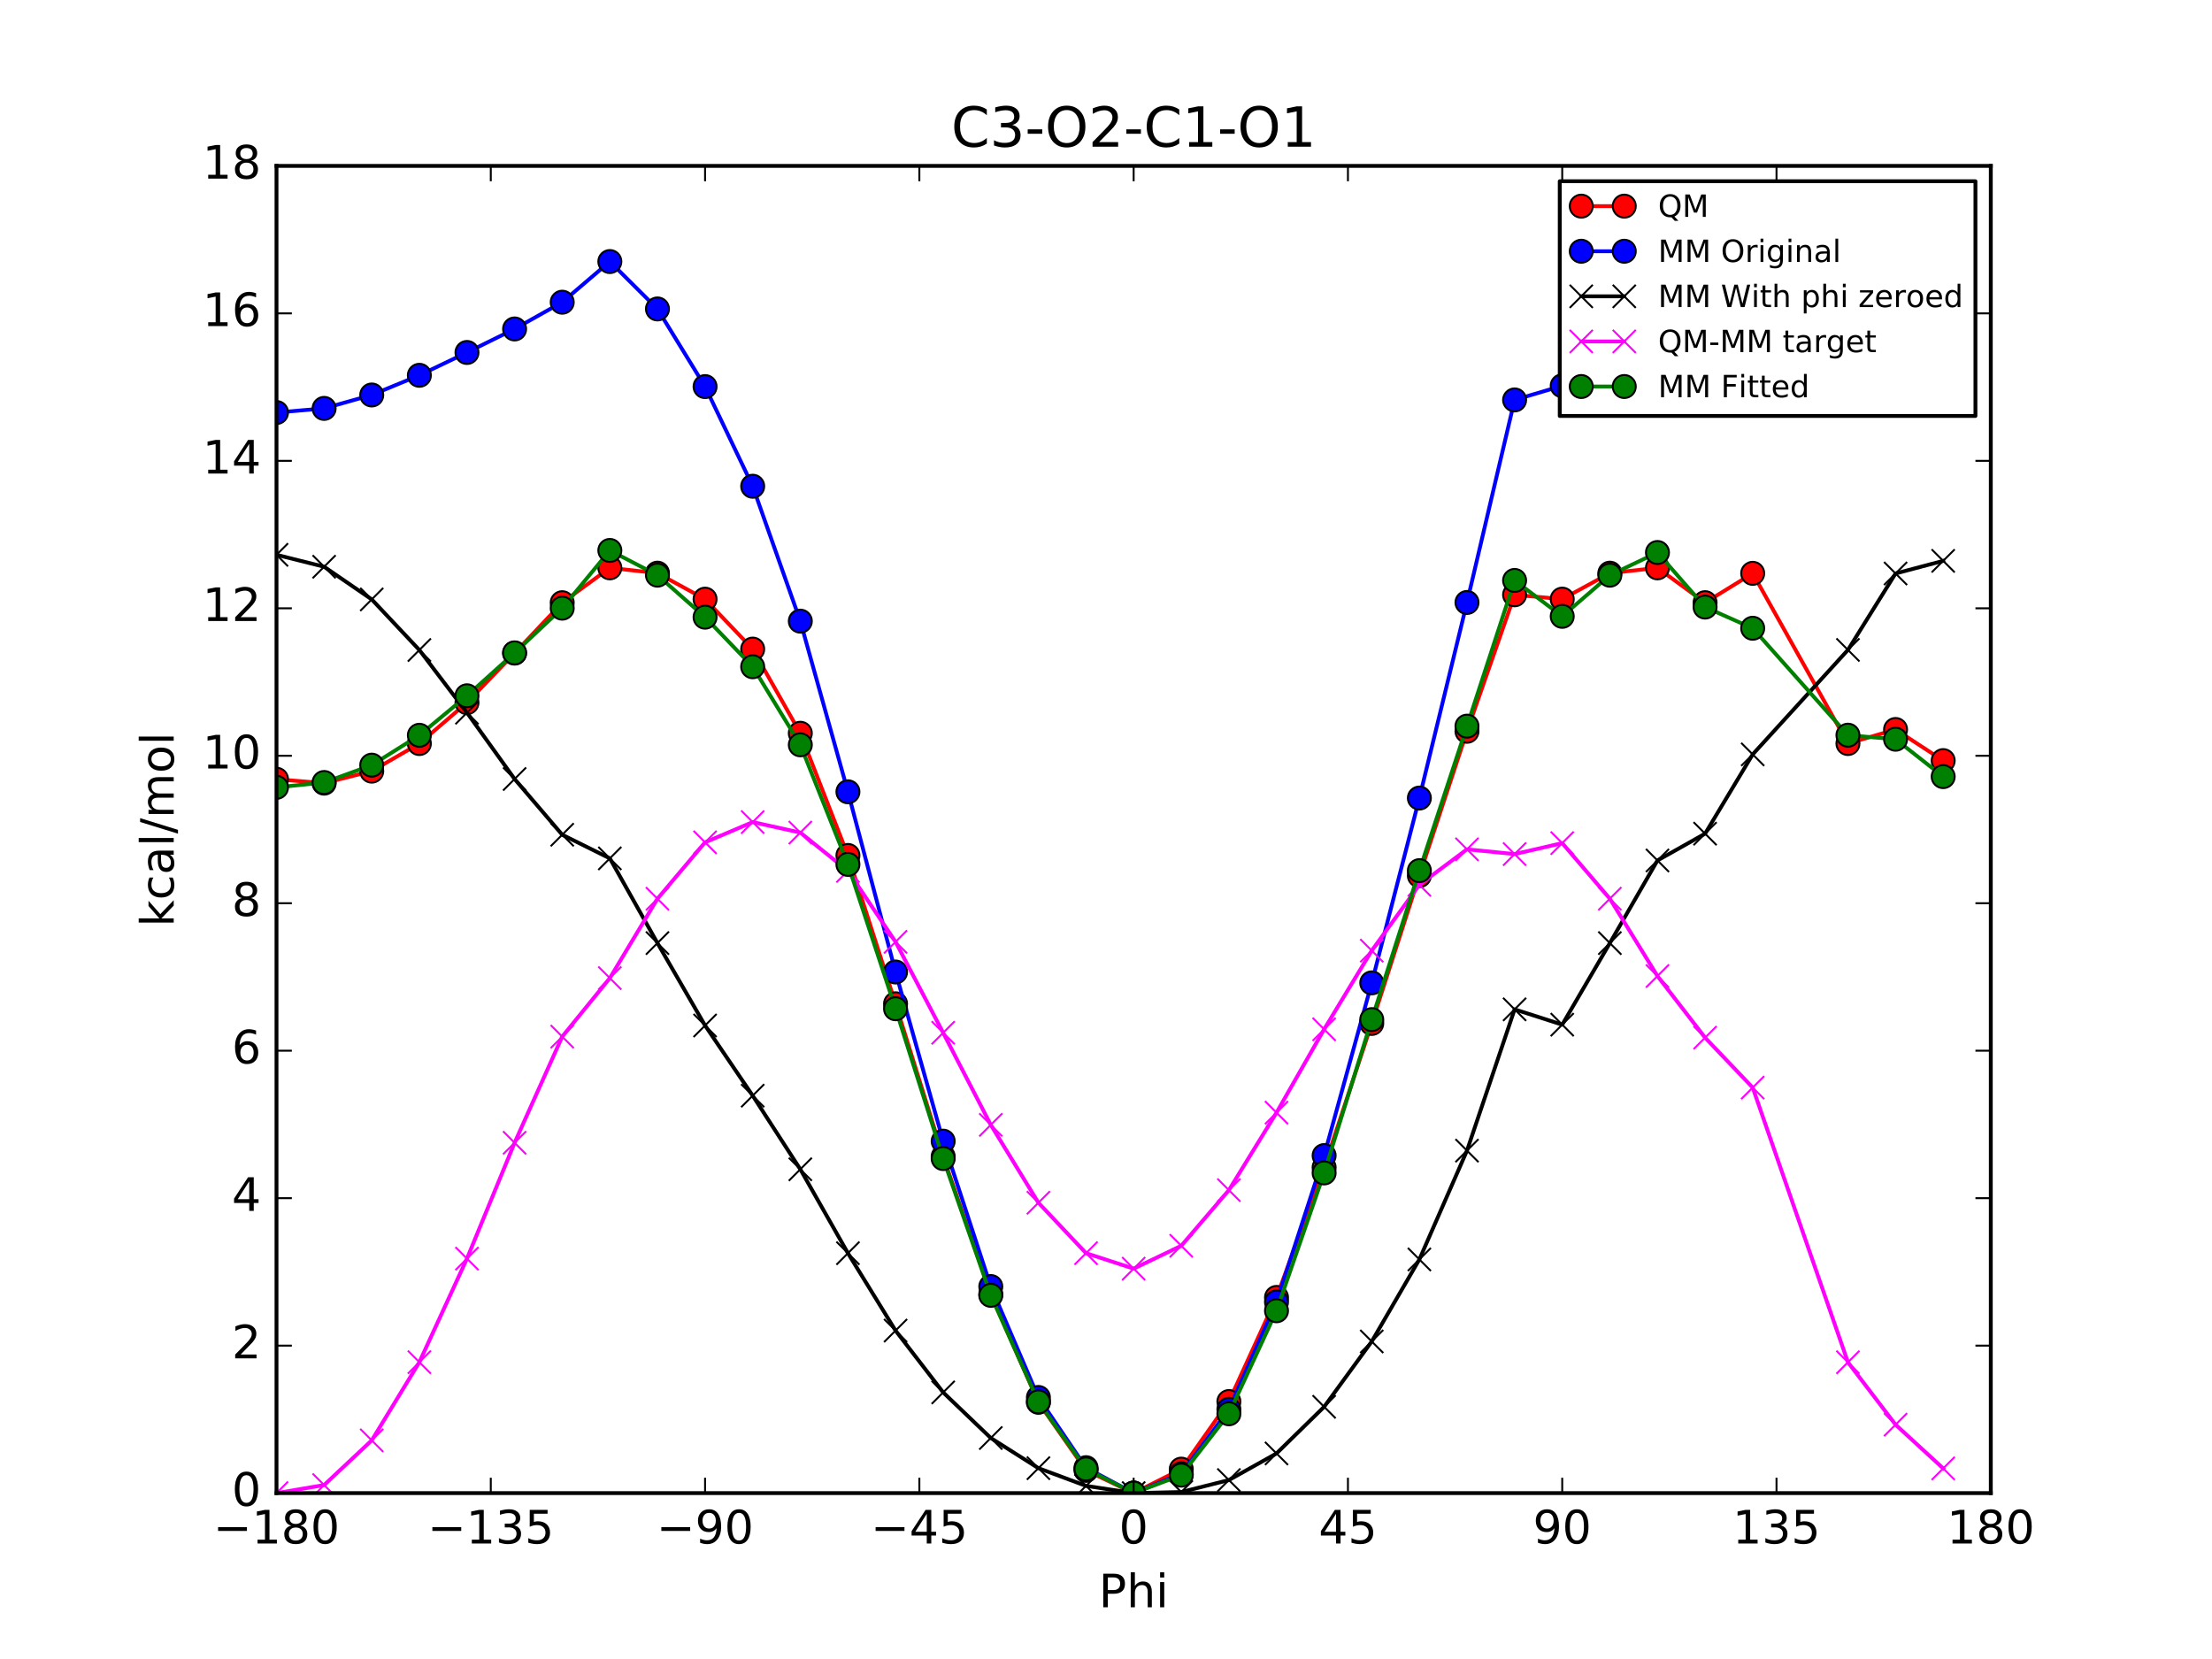 <?xml version="1.0" encoding="utf-8" standalone="no"?>
<!DOCTYPE svg PUBLIC "-//W3C//DTD SVG 1.1//EN"
  "http://www.w3.org/Graphics/SVG/1.1/DTD/svg11.dtd">
<!-- Created with matplotlib (http://matplotlib.org/) -->
<svg height="432pt" version="1.1" viewBox="0 0 576 432" width="576pt" xmlns="http://www.w3.org/2000/svg" xmlns:xlink="http://www.w3.org/1999/xlink">
 <defs>
  <style type="text/css">
*{stroke-linecap:butt;stroke-linejoin:round;stroke-miterlimit:100000;}
  </style>
 </defs>
 <g id="figure_1">
  <g id="patch_1">
   <path d="M 0 432 
L 576 432 
L 576 0 
L 0 0 
z
" style="fill:#ffffff;"/>
  </g>
  <g id="axes_1">
   <g id="patch_2">
    <path d="M 72 388.8 
L 518.4 388.8 
L 518.4 43.2 
L 72 43.2 
z
" style="fill:#ffffff;"/>
   </g>
   <g id="line2d_1">
    <path clip-path="url(#pf38c4194d4)" d="M 72 202.919 
L 84.4 203.929 
L 96.8 200.799 
L 109.2 193.615 
L 121.6 182.967 
L 134 170.07 
L 146.4 156.943 
L 158.8 147.863 
L 171.2 149.251 
L 183.6 156.024 
L 196 169.023 
L 208.4 190.937 
L 220.8 222.758 
L 233.2 261.382 
L 245.6 301.157 
L 258 337.018 
L 270.4 365.142 
L 282.8 382.885 
L 295.201 388.8 
L 307.6 382.562 
L 320 364.959 
L 332.4 337.846 
L 344.8 304.003 
L 357.2 266.501 
L 369.6 228.007 
L 382 190.425 
L 394.4 154.883 
L 406.8 156.016 
L 419.2 149.25 
L 431.6 147.868 
L 444 156.935 
L 456.4 149.294 
L 481.2 193.615 
L 493.6 189.96 
L 506 198.06 
" style="fill:none;stroke:#ff0000;stroke-linecap:square;"/>
    <defs>
     <path d="M 0 3 
C 0.796 3 1.559 2.684 2.121 2.121 
C 2.684 1.559 3 0.796 3 0 
C 3 -0.796 2.684 -1.559 2.121 -2.121 
C 1.559 -2.684 0.796 -3 0 -3 
C -0.796 -3 -1.559 -2.684 -2.121 -2.121 
C -2.684 -1.559 -3 -0.796 -3 0 
C -3 0.796 -2.684 1.559 -2.121 2.121 
C -1.559 2.684 -0.796 3 0 3 
z
" id="m6b89d6f590" style="stroke:#000000;stroke-width:0.5;"/>
    </defs>
    <g clip-path="url(#pf38c4194d4)">
     <use style="fill:#ff0000;stroke:#000000;stroke-width:0.5;" x="72" xlink:href="#m6b89d6f590" y="202.919"/>
     <use style="fill:#ff0000;stroke:#000000;stroke-width:0.5;" x="84.4" xlink:href="#m6b89d6f590" y="203.929"/>
     <use style="fill:#ff0000;stroke:#000000;stroke-width:0.5;" x="96.8" xlink:href="#m6b89d6f590" y="200.799"/>
     <use style="fill:#ff0000;stroke:#000000;stroke-width:0.5;" x="109.2" xlink:href="#m6b89d6f590" y="193.615"/>
     <use style="fill:#ff0000;stroke:#000000;stroke-width:0.5;" x="121.6" xlink:href="#m6b89d6f590" y="182.967"/>
     <use style="fill:#ff0000;stroke:#000000;stroke-width:0.5;" x="134" xlink:href="#m6b89d6f590" y="170.07"/>
     <use style="fill:#ff0000;stroke:#000000;stroke-width:0.5;" x="146.4" xlink:href="#m6b89d6f590" y="156.943"/>
     <use style="fill:#ff0000;stroke:#000000;stroke-width:0.5;" x="158.8" xlink:href="#m6b89d6f590" y="147.863"/>
     <use style="fill:#ff0000;stroke:#000000;stroke-width:0.5;" x="171.2" xlink:href="#m6b89d6f590" y="149.251"/>
     <use style="fill:#ff0000;stroke:#000000;stroke-width:0.5;" x="183.6" xlink:href="#m6b89d6f590" y="156.024"/>
     <use style="fill:#ff0000;stroke:#000000;stroke-width:0.5;" x="196" xlink:href="#m6b89d6f590" y="169.023"/>
     <use style="fill:#ff0000;stroke:#000000;stroke-width:0.5;" x="208.4" xlink:href="#m6b89d6f590" y="190.937"/>
     <use style="fill:#ff0000;stroke:#000000;stroke-width:0.5;" x="220.8" xlink:href="#m6b89d6f590" y="222.758"/>
     <use style="fill:#ff0000;stroke:#000000;stroke-width:0.5;" x="233.2" xlink:href="#m6b89d6f590" y="261.382"/>
     <use style="fill:#ff0000;stroke:#000000;stroke-width:0.5;" x="245.6" xlink:href="#m6b89d6f590" y="301.157"/>
     <use style="fill:#ff0000;stroke:#000000;stroke-width:0.5;" x="258" xlink:href="#m6b89d6f590" y="337.018"/>
     <use style="fill:#ff0000;stroke:#000000;stroke-width:0.5;" x="270.4" xlink:href="#m6b89d6f590" y="365.142"/>
     <use style="fill:#ff0000;stroke:#000000;stroke-width:0.5;" x="282.8" xlink:href="#m6b89d6f590" y="382.885"/>
     <use style="fill:#ff0000;stroke:#000000;stroke-width:0.5;" x="295.201" xlink:href="#m6b89d6f590" y="388.8"/>
     <use style="fill:#ff0000;stroke:#000000;stroke-width:0.5;" x="307.6" xlink:href="#m6b89d6f590" y="382.562"/>
     <use style="fill:#ff0000;stroke:#000000;stroke-width:0.5;" x="320" xlink:href="#m6b89d6f590" y="364.959"/>
     <use style="fill:#ff0000;stroke:#000000;stroke-width:0.5;" x="332.4" xlink:href="#m6b89d6f590" y="337.846"/>
     <use style="fill:#ff0000;stroke:#000000;stroke-width:0.5;" x="344.8" xlink:href="#m6b89d6f590" y="304.003"/>
     <use style="fill:#ff0000;stroke:#000000;stroke-width:0.5;" x="357.2" xlink:href="#m6b89d6f590" y="266.501"/>
     <use style="fill:#ff0000;stroke:#000000;stroke-width:0.5;" x="369.6" xlink:href="#m6b89d6f590" y="228.007"/>
     <use style="fill:#ff0000;stroke:#000000;stroke-width:0.5;" x="382" xlink:href="#m6b89d6f590" y="190.425"/>
     <use style="fill:#ff0000;stroke:#000000;stroke-width:0.5;" x="394.4" xlink:href="#m6b89d6f590" y="154.883"/>
     <use style="fill:#ff0000;stroke:#000000;stroke-width:0.5;" x="406.8" xlink:href="#m6b89d6f590" y="156.016"/>
     <use style="fill:#ff0000;stroke:#000000;stroke-width:0.5;" x="419.2" xlink:href="#m6b89d6f590" y="149.25"/>
     <use style="fill:#ff0000;stroke:#000000;stroke-width:0.5;" x="431.6" xlink:href="#m6b89d6f590" y="147.868"/>
     <use style="fill:#ff0000;stroke:#000000;stroke-width:0.5;" x="444" xlink:href="#m6b89d6f590" y="156.935"/>
     <use style="fill:#ff0000;stroke:#000000;stroke-width:0.5;" x="456.4" xlink:href="#m6b89d6f590" y="149.294"/>
     <use style="fill:#ff0000;stroke:#000000;stroke-width:0.5;" x="481.2" xlink:href="#m6b89d6f590" y="193.615"/>
     <use style="fill:#ff0000;stroke:#000000;stroke-width:0.5;" x="493.6" xlink:href="#m6b89d6f590" y="189.96"/>
     <use style="fill:#ff0000;stroke:#000000;stroke-width:0.5;" x="506" xlink:href="#m6b89d6f590" y="198.06"/>
    </g>
   </g>
   <g id="line2d_2">
    <path clip-path="url(#pf38c4194d4)" d="M 72 107.418 
L 84.4 106.346 
L 96.8 102.853 
L 109.2 97.727 
L 121.6 91.78 
L 134 85.658 
L 146.4 78.692 
L 158.8 68.109 
L 171.2 80.448 
L 183.6 100.668 
L 196 126.616 
L 208.4 161.746 
L 220.8 206.183 
L 233.2 253.105 
L 245.6 297.161 
L 258 335.013 
L 270.4 363.897 
L 282.8 382.179 
L 295.201 388.8 
L 307.6 383.781 
L 320 366.992 
L 332.4 339.029 
L 344.8 300.912 
L 357.2 255.939 
L 369.6 207.811 
L 382 156.881 
L 394.4 104.141 
L 406.8 100.453 
L 419.2 80.457 
L 431.6 68.65 
L 444 78.412 
L 456.4 79.247 
L 481.2 97.705 
L 493.6 96.103 
L 506 104.814 
" style="fill:none;stroke:#0000ff;stroke-linecap:square;"/>
    <defs>
     <path d="M 0 3 
C 0.796 3 1.559 2.684 2.121 2.121 
C 2.684 1.559 3 0.796 3 0 
C 3 -0.796 2.684 -1.559 2.121 -2.121 
C 1.559 -2.684 0.796 -3 0 -3 
C -0.796 -3 -1.559 -2.684 -2.121 -2.121 
C -2.684 -1.559 -3 -0.796 -3 0 
C -3 0.796 -2.684 1.559 -2.121 2.121 
C -1.559 2.684 -0.796 3 0 3 
z
" id="md3557522c1" style="stroke:#000000;stroke-width:0.5;"/>
    </defs>
    <g clip-path="url(#pf38c4194d4)">
     <use style="fill:#0000ff;stroke:#000000;stroke-width:0.5;" x="72" xlink:href="#md3557522c1" y="107.418"/>
     <use style="fill:#0000ff;stroke:#000000;stroke-width:0.5;" x="84.4" xlink:href="#md3557522c1" y="106.346"/>
     <use style="fill:#0000ff;stroke:#000000;stroke-width:0.5;" x="96.8" xlink:href="#md3557522c1" y="102.853"/>
     <use style="fill:#0000ff;stroke:#000000;stroke-width:0.5;" x="109.2" xlink:href="#md3557522c1" y="97.727"/>
     <use style="fill:#0000ff;stroke:#000000;stroke-width:0.5;" x="121.6" xlink:href="#md3557522c1" y="91.78"/>
     <use style="fill:#0000ff;stroke:#000000;stroke-width:0.5;" x="134" xlink:href="#md3557522c1" y="85.658"/>
     <use style="fill:#0000ff;stroke:#000000;stroke-width:0.5;" x="146.4" xlink:href="#md3557522c1" y="78.692"/>
     <use style="fill:#0000ff;stroke:#000000;stroke-width:0.5;" x="158.8" xlink:href="#md3557522c1" y="68.109"/>
     <use style="fill:#0000ff;stroke:#000000;stroke-width:0.5;" x="171.2" xlink:href="#md3557522c1" y="80.448"/>
     <use style="fill:#0000ff;stroke:#000000;stroke-width:0.5;" x="183.6" xlink:href="#md3557522c1" y="100.668"/>
     <use style="fill:#0000ff;stroke:#000000;stroke-width:0.5;" x="196" xlink:href="#md3557522c1" y="126.616"/>
     <use style="fill:#0000ff;stroke:#000000;stroke-width:0.5;" x="208.4" xlink:href="#md3557522c1" y="161.746"/>
     <use style="fill:#0000ff;stroke:#000000;stroke-width:0.5;" x="220.8" xlink:href="#md3557522c1" y="206.183"/>
     <use style="fill:#0000ff;stroke:#000000;stroke-width:0.5;" x="233.2" xlink:href="#md3557522c1" y="253.105"/>
     <use style="fill:#0000ff;stroke:#000000;stroke-width:0.5;" x="245.6" xlink:href="#md3557522c1" y="297.161"/>
     <use style="fill:#0000ff;stroke:#000000;stroke-width:0.5;" x="258" xlink:href="#md3557522c1" y="335.013"/>
     <use style="fill:#0000ff;stroke:#000000;stroke-width:0.5;" x="270.4" xlink:href="#md3557522c1" y="363.897"/>
     <use style="fill:#0000ff;stroke:#000000;stroke-width:0.5;" x="282.8" xlink:href="#md3557522c1" y="382.179"/>
     <use style="fill:#0000ff;stroke:#000000;stroke-width:0.5;" x="295.201" xlink:href="#md3557522c1" y="388.8"/>
     <use style="fill:#0000ff;stroke:#000000;stroke-width:0.5;" x="307.6" xlink:href="#md3557522c1" y="383.781"/>
     <use style="fill:#0000ff;stroke:#000000;stroke-width:0.5;" x="320" xlink:href="#md3557522c1" y="366.992"/>
     <use style="fill:#0000ff;stroke:#000000;stroke-width:0.5;" x="332.4" xlink:href="#md3557522c1" y="339.029"/>
     <use style="fill:#0000ff;stroke:#000000;stroke-width:0.5;" x="344.8" xlink:href="#md3557522c1" y="300.912"/>
     <use style="fill:#0000ff;stroke:#000000;stroke-width:0.5;" x="357.2" xlink:href="#md3557522c1" y="255.939"/>
     <use style="fill:#0000ff;stroke:#000000;stroke-width:0.5;" x="369.6" xlink:href="#md3557522c1" y="207.811"/>
     <use style="fill:#0000ff;stroke:#000000;stroke-width:0.5;" x="382" xlink:href="#md3557522c1" y="156.881"/>
     <use style="fill:#0000ff;stroke:#000000;stroke-width:0.5;" x="394.4" xlink:href="#md3557522c1" y="104.141"/>
     <use style="fill:#0000ff;stroke:#000000;stroke-width:0.5;" x="406.8" xlink:href="#md3557522c1" y="100.453"/>
     <use style="fill:#0000ff;stroke:#000000;stroke-width:0.5;" x="419.2" xlink:href="#md3557522c1" y="80.457"/>
     <use style="fill:#0000ff;stroke:#000000;stroke-width:0.5;" x="431.6" xlink:href="#md3557522c1" y="68.65"/>
     <use style="fill:#0000ff;stroke:#000000;stroke-width:0.5;" x="444" xlink:href="#md3557522c1" y="78.412"/>
     <use style="fill:#0000ff;stroke:#000000;stroke-width:0.5;" x="456.4" xlink:href="#md3557522c1" y="79.247"/>
     <use style="fill:#0000ff;stroke:#000000;stroke-width:0.5;" x="481.2" xlink:href="#md3557522c1" y="97.705"/>
     <use style="fill:#0000ff;stroke:#000000;stroke-width:0.5;" x="493.6" xlink:href="#md3557522c1" y="96.103"/>
     <use style="fill:#0000ff;stroke:#000000;stroke-width:0.5;" x="506" xlink:href="#md3557522c1" y="104.814"/>
    </g>
   </g>
   <g id="line2d_3">
    <path clip-path="url(#pf38c4194d4)" d="M 72 144.474 
L 84.4 147.578 
L 96.8 156.086 
L 109.2 169.261 
L 121.6 185.585 
L 134 202.852 
L 146.4 217.364 
L 158.8 223.52 
L 171.2 245.575 
L 183.6 267.036 
L 196 285.309 
L 208.4 304.483 
L 220.8 326.327 
L 233.2 346.48 
L 245.6 362.58 
L 258 374.455 
L 270.4 382.309 
L 282.8 386.918 
L 295.201 388.8 
L 307.6 388.52 
L 320 385.404 
L 332.4 378.472 
L 344.8 366.331 
L 357.2 349.313 
L 369.6 327.955 
L 382 299.619 
L 394.4 262.834 
L 406.8 266.821 
L 419.2 245.584 
L 431.6 224.06 
L 444 217.084 
L 456.4 196.441 
L 481.2 169.239 
L 493.6 149.335 
L 506 146.047 
" style="fill:none;stroke:#000000;stroke-linecap:square;"/>
    <defs>
     <path d="M -3 3 
L 3 -3 
M -3 -3 
L 3 3 
" id="mac3aec3edb" style="stroke:#000000;stroke-width:0.5;"/>
    </defs>
    <g clip-path="url(#pf38c4194d4)">
     <use style="stroke:#000000;stroke-width:0.5;" x="72" xlink:href="#mac3aec3edb" y="144.474"/>
     <use style="stroke:#000000;stroke-width:0.5;" x="84.4" xlink:href="#mac3aec3edb" y="147.578"/>
     <use style="stroke:#000000;stroke-width:0.5;" x="96.8" xlink:href="#mac3aec3edb" y="156.086"/>
     <use style="stroke:#000000;stroke-width:0.5;" x="109.2" xlink:href="#mac3aec3edb" y="169.261"/>
     <use style="stroke:#000000;stroke-width:0.5;" x="121.6" xlink:href="#mac3aec3edb" y="185.585"/>
     <use style="stroke:#000000;stroke-width:0.5;" x="134" xlink:href="#mac3aec3edb" y="202.852"/>
     <use style="stroke:#000000;stroke-width:0.5;" x="146.4" xlink:href="#mac3aec3edb" y="217.364"/>
     <use style="stroke:#000000;stroke-width:0.5;" x="158.8" xlink:href="#mac3aec3edb" y="223.52"/>
     <use style="stroke:#000000;stroke-width:0.5;" x="171.2" xlink:href="#mac3aec3edb" y="245.575"/>
     <use style="stroke:#000000;stroke-width:0.5;" x="183.6" xlink:href="#mac3aec3edb" y="267.036"/>
     <use style="stroke:#000000;stroke-width:0.5;" x="196" xlink:href="#mac3aec3edb" y="285.309"/>
     <use style="stroke:#000000;stroke-width:0.5;" x="208.4" xlink:href="#mac3aec3edb" y="304.483"/>
     <use style="stroke:#000000;stroke-width:0.5;" x="220.8" xlink:href="#mac3aec3edb" y="326.327"/>
     <use style="stroke:#000000;stroke-width:0.5;" x="233.2" xlink:href="#mac3aec3edb" y="346.48"/>
     <use style="stroke:#000000;stroke-width:0.5;" x="245.6" xlink:href="#mac3aec3edb" y="362.58"/>
     <use style="stroke:#000000;stroke-width:0.5;" x="258" xlink:href="#mac3aec3edb" y="374.455"/>
     <use style="stroke:#000000;stroke-width:0.5;" x="270.4" xlink:href="#mac3aec3edb" y="382.309"/>
     <use style="stroke:#000000;stroke-width:0.5;" x="282.8" xlink:href="#mac3aec3edb" y="386.918"/>
     <use style="stroke:#000000;stroke-width:0.5;" x="295.201" xlink:href="#mac3aec3edb" y="388.8"/>
     <use style="stroke:#000000;stroke-width:0.5;" x="307.6" xlink:href="#mac3aec3edb" y="388.52"/>
     <use style="stroke:#000000;stroke-width:0.5;" x="320" xlink:href="#mac3aec3edb" y="385.404"/>
     <use style="stroke:#000000;stroke-width:0.5;" x="332.4" xlink:href="#mac3aec3edb" y="378.472"/>
     <use style="stroke:#000000;stroke-width:0.5;" x="344.8" xlink:href="#mac3aec3edb" y="366.331"/>
     <use style="stroke:#000000;stroke-width:0.5;" x="357.2" xlink:href="#mac3aec3edb" y="349.313"/>
     <use style="stroke:#000000;stroke-width:0.5;" x="369.6" xlink:href="#mac3aec3edb" y="327.955"/>
     <use style="stroke:#000000;stroke-width:0.5;" x="382" xlink:href="#mac3aec3edb" y="299.619"/>
     <use style="stroke:#000000;stroke-width:0.5;" x="394.4" xlink:href="#mac3aec3edb" y="262.834"/>
     <use style="stroke:#000000;stroke-width:0.5;" x="406.8" xlink:href="#mac3aec3edb" y="266.821"/>
     <use style="stroke:#000000;stroke-width:0.5;" x="419.2" xlink:href="#mac3aec3edb" y="245.584"/>
     <use style="stroke:#000000;stroke-width:0.5;" x="431.6" xlink:href="#mac3aec3edb" y="224.06"/>
     <use style="stroke:#000000;stroke-width:0.5;" x="444" xlink:href="#mac3aec3edb" y="217.084"/>
     <use style="stroke:#000000;stroke-width:0.5;" x="456.4" xlink:href="#mac3aec3edb" y="196.441"/>
     <use style="stroke:#000000;stroke-width:0.5;" x="481.2" xlink:href="#mac3aec3edb" y="169.239"/>
     <use style="stroke:#000000;stroke-width:0.5;" x="493.6" xlink:href="#mac3aec3edb" y="149.335"/>
     <use style="stroke:#000000;stroke-width:0.5;" x="506" xlink:href="#mac3aec3edb" y="146.047"/>
    </g>
   </g>
   <g id="line2d_4">
    <path clip-path="url(#pf38c4194d4)" d="M 72 388.8 
L 84.4 386.706 
L 96.8 375.067 
L 109.2 354.709 
L 121.6 327.737 
L 134 297.573 
L 146.4 269.934 
L 158.8 254.697 
L 171.2 234.03 
L 183.6 219.343 
L 196 214.069 
L 208.4 216.808 
L 220.8 226.785 
L 233.2 245.257 
L 245.6 268.931 
L 258 292.917 
L 270.4 313.189 
L 282.8 326.321 
L 295.201 330.355 
L 307.6 324.396 
L 320 309.91 
L 332.4 289.729 
L 344.8 268.027 
L 357.2 247.542 
L 369.6 230.407 
L 382 221.161 
L 394.4 222.404 
L 406.8 219.55 
L 419.2 234.02 
L 431.6 254.162 
L 444 270.206 
L 456.4 283.208 
L 481.2 354.731 
L 493.6 370.979 
L 506 382.368 
" style="fill:none;stroke:#ff00ff;stroke-linecap:square;"/>
    <defs>
     <path d="M -3 3 
L 3 -3 
M -3 -3 
L 3 3 
" id="m5f987fbacd" style="stroke:#ff00ff;stroke-width:0.5;"/>
    </defs>
    <g clip-path="url(#pf38c4194d4)">
     <use style="fill:#ff00ff;stroke:#ff00ff;stroke-width:0.5;" x="72" xlink:href="#m5f987fbacd" y="388.8"/>
     <use style="fill:#ff00ff;stroke:#ff00ff;stroke-width:0.5;" x="84.4" xlink:href="#m5f987fbacd" y="386.706"/>
     <use style="fill:#ff00ff;stroke:#ff00ff;stroke-width:0.5;" x="96.8" xlink:href="#m5f987fbacd" y="375.067"/>
     <use style="fill:#ff00ff;stroke:#ff00ff;stroke-width:0.5;" x="109.2" xlink:href="#m5f987fbacd" y="354.709"/>
     <use style="fill:#ff00ff;stroke:#ff00ff;stroke-width:0.5;" x="121.6" xlink:href="#m5f987fbacd" y="327.737"/>
     <use style="fill:#ff00ff;stroke:#ff00ff;stroke-width:0.5;" x="134" xlink:href="#m5f987fbacd" y="297.573"/>
     <use style="fill:#ff00ff;stroke:#ff00ff;stroke-width:0.5;" x="146.4" xlink:href="#m5f987fbacd" y="269.934"/>
     <use style="fill:#ff00ff;stroke:#ff00ff;stroke-width:0.5;" x="158.8" xlink:href="#m5f987fbacd" y="254.697"/>
     <use style="fill:#ff00ff;stroke:#ff00ff;stroke-width:0.5;" x="171.2" xlink:href="#m5f987fbacd" y="234.03"/>
     <use style="fill:#ff00ff;stroke:#ff00ff;stroke-width:0.5;" x="183.6" xlink:href="#m5f987fbacd" y="219.343"/>
     <use style="fill:#ff00ff;stroke:#ff00ff;stroke-width:0.5;" x="196" xlink:href="#m5f987fbacd" y="214.069"/>
     <use style="fill:#ff00ff;stroke:#ff00ff;stroke-width:0.5;" x="208.4" xlink:href="#m5f987fbacd" y="216.808"/>
     <use style="fill:#ff00ff;stroke:#ff00ff;stroke-width:0.5;" x="220.8" xlink:href="#m5f987fbacd" y="226.785"/>
     <use style="fill:#ff00ff;stroke:#ff00ff;stroke-width:0.5;" x="233.2" xlink:href="#m5f987fbacd" y="245.257"/>
     <use style="fill:#ff00ff;stroke:#ff00ff;stroke-width:0.5;" x="245.6" xlink:href="#m5f987fbacd" y="268.931"/>
     <use style="fill:#ff00ff;stroke:#ff00ff;stroke-width:0.5;" x="258" xlink:href="#m5f987fbacd" y="292.917"/>
     <use style="fill:#ff00ff;stroke:#ff00ff;stroke-width:0.5;" x="270.4" xlink:href="#m5f987fbacd" y="313.189"/>
     <use style="fill:#ff00ff;stroke:#ff00ff;stroke-width:0.5;" x="282.8" xlink:href="#m5f987fbacd" y="326.321"/>
     <use style="fill:#ff00ff;stroke:#ff00ff;stroke-width:0.5;" x="295.201" xlink:href="#m5f987fbacd" y="330.355"/>
     <use style="fill:#ff00ff;stroke:#ff00ff;stroke-width:0.5;" x="307.6" xlink:href="#m5f987fbacd" y="324.396"/>
     <use style="fill:#ff00ff;stroke:#ff00ff;stroke-width:0.5;" x="320" xlink:href="#m5f987fbacd" y="309.91"/>
     <use style="fill:#ff00ff;stroke:#ff00ff;stroke-width:0.5;" x="332.4" xlink:href="#m5f987fbacd" y="289.729"/>
     <use style="fill:#ff00ff;stroke:#ff00ff;stroke-width:0.5;" x="344.8" xlink:href="#m5f987fbacd" y="268.027"/>
     <use style="fill:#ff00ff;stroke:#ff00ff;stroke-width:0.5;" x="357.2" xlink:href="#m5f987fbacd" y="247.542"/>
     <use style="fill:#ff00ff;stroke:#ff00ff;stroke-width:0.5;" x="369.6" xlink:href="#m5f987fbacd" y="230.407"/>
     <use style="fill:#ff00ff;stroke:#ff00ff;stroke-width:0.5;" x="382" xlink:href="#m5f987fbacd" y="221.161"/>
     <use style="fill:#ff00ff;stroke:#ff00ff;stroke-width:0.5;" x="394.4" xlink:href="#m5f987fbacd" y="222.404"/>
     <use style="fill:#ff00ff;stroke:#ff00ff;stroke-width:0.5;" x="406.8" xlink:href="#m5f987fbacd" y="219.55"/>
     <use style="fill:#ff00ff;stroke:#ff00ff;stroke-width:0.5;" x="419.2" xlink:href="#m5f987fbacd" y="234.02"/>
     <use style="fill:#ff00ff;stroke:#ff00ff;stroke-width:0.5;" x="431.6" xlink:href="#m5f987fbacd" y="254.162"/>
     <use style="fill:#ff00ff;stroke:#ff00ff;stroke-width:0.5;" x="444" xlink:href="#m5f987fbacd" y="270.206"/>
     <use style="fill:#ff00ff;stroke:#ff00ff;stroke-width:0.5;" x="456.4" xlink:href="#m5f987fbacd" y="283.208"/>
     <use style="fill:#ff00ff;stroke:#ff00ff;stroke-width:0.5;" x="481.2" xlink:href="#m5f987fbacd" y="354.731"/>
     <use style="fill:#ff00ff;stroke:#ff00ff;stroke-width:0.5;" x="493.6" xlink:href="#m5f987fbacd" y="370.979"/>
     <use style="fill:#ff00ff;stroke:#ff00ff;stroke-width:0.5;" x="506" xlink:href="#m5f987fbacd" y="382.368"/>
    </g>
   </g>
   <g id="line2d_5">
    <path clip-path="url(#pf38c4194d4)" d="M 72 205.025 
L 84.4 203.761 
L 96.8 199.242 
L 109.2 191.464 
L 121.6 181.178 
L 134 170.007 
L 146.4 158.363 
L 158.8 143.33 
L 171.2 149.772 
L 183.6 160.708 
L 196 173.62 
L 208.4 193.949 
L 220.8 225.086 
L 233.2 262.673 
L 245.6 301.682 
L 258 337.304 
L 270.4 365.053 
L 282.8 382.521 
L 295.201 388.8 
L 307.6 384.123 
L 320 368.148 
L 332.4 341.32 
L 344.8 305.432 
L 357.2 265.507 
L 369.6 226.713 
L 382 189.085 
L 394.4 151.144 
L 406.8 160.492 
L 419.2 149.781 
L 431.6 143.87 
L 444 158.083 
L 456.4 163.596 
L 481.2 191.442 
L 493.6 192.491 
L 506 202.23 
" style="fill:none;stroke:#008000;stroke-linecap:square;"/>
    <defs>
     <path d="M 0 3 
C 0.796 3 1.559 2.684 2.121 2.121 
C 2.684 1.559 3 0.796 3 0 
C 3 -0.796 2.684 -1.559 2.121 -2.121 
C 1.559 -2.684 0.796 -3 0 -3 
C -0.796 -3 -1.559 -2.684 -2.121 -2.121 
C -2.684 -1.559 -3 -0.796 -3 0 
C -3 0.796 -2.684 1.559 -2.121 2.121 
C -1.559 2.684 -0.796 3 0 3 
z
" id="m94c0a4af2d" style="stroke:#000000;stroke-width:0.5;"/>
    </defs>
    <g clip-path="url(#pf38c4194d4)">
     <use style="fill:#008000;stroke:#000000;stroke-width:0.5;" x="72" xlink:href="#m94c0a4af2d" y="205.025"/>
     <use style="fill:#008000;stroke:#000000;stroke-width:0.5;" x="84.4" xlink:href="#m94c0a4af2d" y="203.761"/>
     <use style="fill:#008000;stroke:#000000;stroke-width:0.5;" x="96.8" xlink:href="#m94c0a4af2d" y="199.242"/>
     <use style="fill:#008000;stroke:#000000;stroke-width:0.5;" x="109.2" xlink:href="#m94c0a4af2d" y="191.464"/>
     <use style="fill:#008000;stroke:#000000;stroke-width:0.5;" x="121.6" xlink:href="#m94c0a4af2d" y="181.178"/>
     <use style="fill:#008000;stroke:#000000;stroke-width:0.5;" x="134" xlink:href="#m94c0a4af2d" y="170.007"/>
     <use style="fill:#008000;stroke:#000000;stroke-width:0.5;" x="146.4" xlink:href="#m94c0a4af2d" y="158.363"/>
     <use style="fill:#008000;stroke:#000000;stroke-width:0.5;" x="158.8" xlink:href="#m94c0a4af2d" y="143.33"/>
     <use style="fill:#008000;stroke:#000000;stroke-width:0.5;" x="171.2" xlink:href="#m94c0a4af2d" y="149.772"/>
     <use style="fill:#008000;stroke:#000000;stroke-width:0.5;" x="183.6" xlink:href="#m94c0a4af2d" y="160.708"/>
     <use style="fill:#008000;stroke:#000000;stroke-width:0.5;" x="196" xlink:href="#m94c0a4af2d" y="173.62"/>
     <use style="fill:#008000;stroke:#000000;stroke-width:0.5;" x="208.4" xlink:href="#m94c0a4af2d" y="193.949"/>
     <use style="fill:#008000;stroke:#000000;stroke-width:0.5;" x="220.8" xlink:href="#m94c0a4af2d" y="225.086"/>
     <use style="fill:#008000;stroke:#000000;stroke-width:0.5;" x="233.2" xlink:href="#m94c0a4af2d" y="262.673"/>
     <use style="fill:#008000;stroke:#000000;stroke-width:0.5;" x="245.6" xlink:href="#m94c0a4af2d" y="301.682"/>
     <use style="fill:#008000;stroke:#000000;stroke-width:0.5;" x="258" xlink:href="#m94c0a4af2d" y="337.304"/>
     <use style="fill:#008000;stroke:#000000;stroke-width:0.5;" x="270.4" xlink:href="#m94c0a4af2d" y="365.053"/>
     <use style="fill:#008000;stroke:#000000;stroke-width:0.5;" x="282.8" xlink:href="#m94c0a4af2d" y="382.521"/>
     <use style="fill:#008000;stroke:#000000;stroke-width:0.5;" x="295.201" xlink:href="#m94c0a4af2d" y="388.8"/>
     <use style="fill:#008000;stroke:#000000;stroke-width:0.5;" x="307.6" xlink:href="#m94c0a4af2d" y="384.123"/>
     <use style="fill:#008000;stroke:#000000;stroke-width:0.5;" x="320" xlink:href="#m94c0a4af2d" y="368.148"/>
     <use style="fill:#008000;stroke:#000000;stroke-width:0.5;" x="332.4" xlink:href="#m94c0a4af2d" y="341.32"/>
     <use style="fill:#008000;stroke:#000000;stroke-width:0.5;" x="344.8" xlink:href="#m94c0a4af2d" y="305.432"/>
     <use style="fill:#008000;stroke:#000000;stroke-width:0.5;" x="357.2" xlink:href="#m94c0a4af2d" y="265.507"/>
     <use style="fill:#008000;stroke:#000000;stroke-width:0.5;" x="369.6" xlink:href="#m94c0a4af2d" y="226.713"/>
     <use style="fill:#008000;stroke:#000000;stroke-width:0.5;" x="382" xlink:href="#m94c0a4af2d" y="189.085"/>
     <use style="fill:#008000;stroke:#000000;stroke-width:0.5;" x="394.4" xlink:href="#m94c0a4af2d" y="151.144"/>
     <use style="fill:#008000;stroke:#000000;stroke-width:0.5;" x="406.8" xlink:href="#m94c0a4af2d" y="160.492"/>
     <use style="fill:#008000;stroke:#000000;stroke-width:0.5;" x="419.2" xlink:href="#m94c0a4af2d" y="149.781"/>
     <use style="fill:#008000;stroke:#000000;stroke-width:0.5;" x="431.6" xlink:href="#m94c0a4af2d" y="143.87"/>
     <use style="fill:#008000;stroke:#000000;stroke-width:0.5;" x="444" xlink:href="#m94c0a4af2d" y="158.083"/>
     <use style="fill:#008000;stroke:#000000;stroke-width:0.5;" x="456.4" xlink:href="#m94c0a4af2d" y="163.596"/>
     <use style="fill:#008000;stroke:#000000;stroke-width:0.5;" x="481.2" xlink:href="#m94c0a4af2d" y="191.442"/>
     <use style="fill:#008000;stroke:#000000;stroke-width:0.5;" x="493.6" xlink:href="#m94c0a4af2d" y="192.491"/>
     <use style="fill:#008000;stroke:#000000;stroke-width:0.5;" x="506" xlink:href="#m94c0a4af2d" y="202.23"/>
    </g>
   </g>
   <g id="patch_3">
    <path d="M 72 388.8 
L 518.4 388.8 
" style="fill:none;stroke:#000000;stroke-linecap:square;stroke-linejoin:miter;"/>
   </g>
   <g id="patch_4">
    <path d="M 518.4 388.8 
L 518.4 43.2 
" style="fill:none;stroke:#000000;stroke-linecap:square;stroke-linejoin:miter;"/>
   </g>
   <g id="patch_5">
    <path d="M 72 388.8 
L 72 43.2 
" style="fill:none;stroke:#000000;stroke-linecap:square;stroke-linejoin:miter;"/>
   </g>
   <g id="patch_6">
    <path d="M 72 43.2 
L 518.4 43.2 
" style="fill:none;stroke:#000000;stroke-linecap:square;stroke-linejoin:miter;"/>
   </g>
   <g id="matplotlib.axis_1">
    <g id="xtick_1">
     <g id="line2d_6">
      <defs>
       <path d="M 0 0 
L 0 -4 
" id="me38fe0e723" style="stroke:#000000;stroke-width:0.5;"/>
      </defs>
      <g>
       <use style="stroke:#000000;stroke-width:0.5;" x="72.0" xlink:href="#me38fe0e723" y="388.8"/>
      </g>
     </g>
     <g id="line2d_7">
      <defs>
       <path d="M 0 0 
L 0 4 
" id="m490e15bc51" style="stroke:#000000;stroke-width:0.5;"/>
      </defs>
      <g>
       <use style="stroke:#000000;stroke-width:0.5;" x="72.0" xlink:href="#m490e15bc51" y="43.2"/>
      </g>
     </g>
     <g id="text_1">
      <!-- −180 -->
      <defs>
       <path d="M 10.594 35.5 
L 73.188 35.5 
L 73.188 27.203 
L 10.594 27.203 
z
" id="BitstreamVeraSans-Roman-2212"/>
       <path d="M 31.781 34.625 
Q 24.75 34.625 20.719 30.859 
Q 16.703 27.094 16.703 20.516 
Q 16.703 13.922 20.719 10.156 
Q 24.75 6.391 31.781 6.391 
Q 38.812 6.391 42.859 10.172 
Q 46.922 13.969 46.922 20.516 
Q 46.922 27.094 42.891 30.859 
Q 38.875 34.625 31.781 34.625 
M 21.922 38.812 
Q 15.578 40.375 12.031 44.719 
Q 8.5 49.078 8.5 55.328 
Q 8.5 64.062 14.719 69.141 
Q 20.953 74.219 31.781 74.219 
Q 42.672 74.219 48.875 69.141 
Q 55.078 64.062 55.078 55.328 
Q 55.078 49.078 51.531 44.719 
Q 48 40.375 41.703 38.812 
Q 48.828 37.156 52.797 32.312 
Q 56.781 27.484 56.781 20.516 
Q 56.781 9.906 50.312 4.234 
Q 43.844 -1.422 31.781 -1.422 
Q 19.734 -1.422 13.25 4.234 
Q 6.781 9.906 6.781 20.516 
Q 6.781 27.484 10.781 32.312 
Q 14.797 37.156 21.922 38.812 
M 18.312 54.391 
Q 18.312 48.734 21.844 45.562 
Q 25.391 42.391 31.781 42.391 
Q 38.141 42.391 41.719 45.562 
Q 45.312 48.734 45.312 54.391 
Q 45.312 60.062 41.719 63.234 
Q 38.141 66.406 31.781 66.406 
Q 25.391 66.406 21.844 63.234 
Q 18.312 60.062 18.312 54.391 
" id="BitstreamVeraSans-Roman-38"/>
       <path d="M 12.406 8.297 
L 28.516 8.297 
L 28.516 63.922 
L 10.984 60.406 
L 10.984 69.391 
L 28.422 72.906 
L 38.281 72.906 
L 38.281 8.297 
L 54.391 8.297 
L 54.391 0 
L 12.406 0 
z
" id="BitstreamVeraSans-Roman-31"/>
       <path d="M 31.781 66.406 
Q 24.172 66.406 20.328 58.906 
Q 16.5 51.422 16.5 36.375 
Q 16.5 21.391 20.328 13.891 
Q 24.172 6.391 31.781 6.391 
Q 39.453 6.391 43.281 13.891 
Q 47.125 21.391 47.125 36.375 
Q 47.125 51.422 43.281 58.906 
Q 39.453 66.406 31.781 66.406 
M 31.781 74.219 
Q 44.047 74.219 50.516 64.516 
Q 56.984 54.828 56.984 36.375 
Q 56.984 17.969 50.516 8.266 
Q 44.047 -1.422 31.781 -1.422 
Q 19.531 -1.422 13.062 8.266 
Q 6.594 17.969 6.594 36.375 
Q 6.594 54.828 13.062 64.516 
Q 19.531 74.219 31.781 74.219 
" id="BitstreamVeraSans-Roman-30"/>
      </defs>
      <g transform="translate(55.52 401.918)scale(0.12 -0.12)">
       <use xlink:href="#BitstreamVeraSans-Roman-2212"/>
       <use x="83.789" xlink:href="#BitstreamVeraSans-Roman-31"/>
       <use x="147.412" xlink:href="#BitstreamVeraSans-Roman-38"/>
       <use x="211.035" xlink:href="#BitstreamVeraSans-Roman-30"/>
      </g>
     </g>
    </g>
    <g id="xtick_2">
     <g id="line2d_8">
      <g>
       <use style="stroke:#000000;stroke-width:0.5;" x="127.8" xlink:href="#me38fe0e723" y="388.8"/>
      </g>
     </g>
     <g id="line2d_9">
      <g>
       <use style="stroke:#000000;stroke-width:0.5;" x="127.8" xlink:href="#m490e15bc51" y="43.2"/>
      </g>
     </g>
     <g id="text_2">
      <!-- −135 -->
      <defs>
       <path d="M 10.797 72.906 
L 49.516 72.906 
L 49.516 64.594 
L 19.828 64.594 
L 19.828 46.734 
Q 21.969 47.469 24.109 47.828 
Q 26.266 48.188 28.422 48.188 
Q 40.625 48.188 47.75 41.5 
Q 54.891 34.812 54.891 23.391 
Q 54.891 11.625 47.562 5.094 
Q 40.234 -1.422 26.906 -1.422 
Q 22.312 -1.422 17.547 -0.641 
Q 12.797 0.141 7.719 1.703 
L 7.719 11.625 
Q 12.109 9.234 16.797 8.062 
Q 21.484 6.891 26.703 6.891 
Q 35.156 6.891 40.078 11.328 
Q 45.016 15.766 45.016 23.391 
Q 45.016 31 40.078 35.438 
Q 35.156 39.891 26.703 39.891 
Q 22.75 39.891 18.812 39.016 
Q 14.891 38.141 10.797 36.281 
z
" id="BitstreamVeraSans-Roman-35"/>
       <path d="M 40.578 39.312 
Q 47.656 37.797 51.625 33 
Q 55.609 28.219 55.609 21.188 
Q 55.609 10.406 48.188 4.484 
Q 40.766 -1.422 27.094 -1.422 
Q 22.516 -1.422 17.656 -0.516 
Q 12.797 0.391 7.625 2.203 
L 7.625 11.719 
Q 11.719 9.328 16.594 8.109 
Q 21.484 6.891 26.812 6.891 
Q 36.078 6.891 40.938 10.547 
Q 45.797 14.203 45.797 21.188 
Q 45.797 27.641 41.281 31.266 
Q 36.766 34.906 28.719 34.906 
L 20.219 34.906 
L 20.219 43.016 
L 29.109 43.016 
Q 36.375 43.016 40.234 45.922 
Q 44.094 48.828 44.094 54.297 
Q 44.094 59.906 40.109 62.906 
Q 36.141 65.922 28.719 65.922 
Q 24.656 65.922 20.016 65.031 
Q 15.375 64.156 9.812 62.312 
L 9.812 71.094 
Q 15.438 72.656 20.344 73.438 
Q 25.25 74.219 29.594 74.219 
Q 40.828 74.219 47.359 69.109 
Q 53.906 64.016 53.906 55.328 
Q 53.906 49.266 50.438 45.094 
Q 46.969 40.922 40.578 39.312 
" id="BitstreamVeraSans-Roman-33"/>
      </defs>
      <g transform="translate(111.32 401.918)scale(0.12 -0.12)">
       <use xlink:href="#BitstreamVeraSans-Roman-2212"/>
       <use x="83.789" xlink:href="#BitstreamVeraSans-Roman-31"/>
       <use x="147.412" xlink:href="#BitstreamVeraSans-Roman-33"/>
       <use x="211.035" xlink:href="#BitstreamVeraSans-Roman-35"/>
      </g>
     </g>
    </g>
    <g id="xtick_3">
     <g id="line2d_10">
      <g>
       <use style="stroke:#000000;stroke-width:0.5;" x="183.6" xlink:href="#me38fe0e723" y="388.8"/>
      </g>
     </g>
     <g id="line2d_11">
      <g>
       <use style="stroke:#000000;stroke-width:0.5;" x="183.6" xlink:href="#m490e15bc51" y="43.2"/>
      </g>
     </g>
     <g id="text_3">
      <!-- −90 -->
      <defs>
       <path d="M 10.984 1.516 
L 10.984 10.5 
Q 14.703 8.734 18.5 7.812 
Q 22.312 6.891 25.984 6.891 
Q 35.75 6.891 40.891 13.453 
Q 46.047 20.016 46.781 33.406 
Q 43.953 29.203 39.594 26.953 
Q 35.25 24.703 29.984 24.703 
Q 19.047 24.703 12.672 31.312 
Q 6.297 37.938 6.297 49.422 
Q 6.297 60.641 12.938 67.422 
Q 19.578 74.219 30.609 74.219 
Q 43.266 74.219 49.922 64.516 
Q 56.594 54.828 56.594 36.375 
Q 56.594 19.141 48.406 8.859 
Q 40.234 -1.422 26.422 -1.422 
Q 22.703 -1.422 18.891 -0.688 
Q 15.094 0.047 10.984 1.516 
M 30.609 32.422 
Q 37.25 32.422 41.125 36.953 
Q 45.016 41.5 45.016 49.422 
Q 45.016 57.281 41.125 61.844 
Q 37.25 66.406 30.609 66.406 
Q 23.969 66.406 20.094 61.844 
Q 16.219 57.281 16.219 49.422 
Q 16.219 41.5 20.094 36.953 
Q 23.969 32.422 30.609 32.422 
" id="BitstreamVeraSans-Roman-39"/>
      </defs>
      <g transform="translate(170.937 401.918)scale(0.12 -0.12)">
       <use xlink:href="#BitstreamVeraSans-Roman-2212"/>
       <use x="83.789" xlink:href="#BitstreamVeraSans-Roman-39"/>
       <use x="147.412" xlink:href="#BitstreamVeraSans-Roman-30"/>
      </g>
     </g>
    </g>
    <g id="xtick_4">
     <g id="line2d_12">
      <g>
       <use style="stroke:#000000;stroke-width:0.5;" x="239.4" xlink:href="#me38fe0e723" y="388.8"/>
      </g>
     </g>
     <g id="line2d_13">
      <g>
       <use style="stroke:#000000;stroke-width:0.5;" x="239.4" xlink:href="#m490e15bc51" y="43.2"/>
      </g>
     </g>
     <g id="text_4">
      <!-- −45 -->
      <defs>
       <path d="M 37.797 64.312 
L 12.891 25.391 
L 37.797 25.391 
z
M 35.203 72.906 
L 47.609 72.906 
L 47.609 25.391 
L 58.016 25.391 
L 58.016 17.188 
L 47.609 17.188 
L 47.609 0 
L 37.797 0 
L 37.797 17.188 
L 4.891 17.188 
L 4.891 26.703 
z
" id="BitstreamVeraSans-Roman-34"/>
      </defs>
      <g transform="translate(226.737 401.918)scale(0.12 -0.12)">
       <use xlink:href="#BitstreamVeraSans-Roman-2212"/>
       <use x="83.789" xlink:href="#BitstreamVeraSans-Roman-34"/>
       <use x="147.412" xlink:href="#BitstreamVeraSans-Roman-35"/>
      </g>
     </g>
    </g>
    <g id="xtick_5">
     <g id="line2d_14">
      <g>
       <use style="stroke:#000000;stroke-width:0.5;" x="295.2" xlink:href="#me38fe0e723" y="388.8"/>
      </g>
     </g>
     <g id="line2d_15">
      <g>
       <use style="stroke:#000000;stroke-width:0.5;" x="295.2" xlink:href="#m490e15bc51" y="43.2"/>
      </g>
     </g>
     <g id="text_5">
      <!-- 0 -->
      <g transform="translate(291.382 401.918)scale(0.12 -0.12)">
       <use xlink:href="#BitstreamVeraSans-Roman-30"/>
      </g>
     </g>
    </g>
    <g id="xtick_6">
     <g id="line2d_16">
      <g>
       <use style="stroke:#000000;stroke-width:0.5;" x="351.0" xlink:href="#me38fe0e723" y="388.8"/>
      </g>
     </g>
     <g id="line2d_17">
      <g>
       <use style="stroke:#000000;stroke-width:0.5;" x="351.0" xlink:href="#m490e15bc51" y="43.2"/>
      </g>
     </g>
     <g id="text_6">
      <!-- 45 -->
      <g transform="translate(343.365 401.918)scale(0.12 -0.12)">
       <use xlink:href="#BitstreamVeraSans-Roman-34"/>
       <use x="63.623" xlink:href="#BitstreamVeraSans-Roman-35"/>
      </g>
     </g>
    </g>
    <g id="xtick_7">
     <g id="line2d_18">
      <g>
       <use style="stroke:#000000;stroke-width:0.5;" x="406.8" xlink:href="#me38fe0e723" y="388.8"/>
      </g>
     </g>
     <g id="line2d_19">
      <g>
       <use style="stroke:#000000;stroke-width:0.5;" x="406.8" xlink:href="#m490e15bc51" y="43.2"/>
      </g>
     </g>
     <g id="text_7">
      <!-- 90 -->
      <g transform="translate(399.165 401.918)scale(0.12 -0.12)">
       <use xlink:href="#BitstreamVeraSans-Roman-39"/>
       <use x="63.623" xlink:href="#BitstreamVeraSans-Roman-30"/>
      </g>
     </g>
    </g>
    <g id="xtick_8">
     <g id="line2d_20">
      <g>
       <use style="stroke:#000000;stroke-width:0.5;" x="462.6" xlink:href="#me38fe0e723" y="388.8"/>
      </g>
     </g>
     <g id="line2d_21">
      <g>
       <use style="stroke:#000000;stroke-width:0.5;" x="462.6" xlink:href="#m490e15bc51" y="43.2"/>
      </g>
     </g>
     <g id="text_8">
      <!-- 135 -->
      <g transform="translate(451.147 401.918)scale(0.12 -0.12)">
       <use xlink:href="#BitstreamVeraSans-Roman-31"/>
       <use x="63.623" xlink:href="#BitstreamVeraSans-Roman-33"/>
       <use x="127.246" xlink:href="#BitstreamVeraSans-Roman-35"/>
      </g>
     </g>
    </g>
    <g id="xtick_9">
     <g id="line2d_22">
      <g>
       <use style="stroke:#000000;stroke-width:0.5;" x="518.4" xlink:href="#me38fe0e723" y="388.8"/>
      </g>
     </g>
     <g id="line2d_23">
      <g>
       <use style="stroke:#000000;stroke-width:0.5;" x="518.4" xlink:href="#m490e15bc51" y="43.2"/>
      </g>
     </g>
     <g id="text_9">
      <!-- 180 -->
      <g transform="translate(506.947 401.918)scale(0.12 -0.12)">
       <use xlink:href="#BitstreamVeraSans-Roman-31"/>
       <use x="63.623" xlink:href="#BitstreamVeraSans-Roman-38"/>
       <use x="127.246" xlink:href="#BitstreamVeraSans-Roman-30"/>
      </g>
     </g>
    </g>
    <g id="text_10">
     <!-- Phi -->
     <defs>
      <path d="M 19.672 64.797 
L 19.672 37.406 
L 32.078 37.406 
Q 38.969 37.406 42.719 40.969 
Q 46.484 44.531 46.484 51.125 
Q 46.484 57.672 42.719 61.234 
Q 38.969 64.797 32.078 64.797 
z
M 9.812 72.906 
L 32.078 72.906 
Q 44.344 72.906 50.609 67.359 
Q 56.891 61.812 56.891 51.125 
Q 56.891 40.328 50.609 34.812 
Q 44.344 29.297 32.078 29.297 
L 19.672 29.297 
L 19.672 0 
L 9.812 0 
z
" id="BitstreamVeraSans-Roman-50"/>
      <path d="M 9.422 54.688 
L 18.406 54.688 
L 18.406 0 
L 9.422 0 
z
M 9.422 75.984 
L 18.406 75.984 
L 18.406 64.594 
L 9.422 64.594 
z
" id="BitstreamVeraSans-Roman-69"/>
      <path d="M 54.891 33.016 
L 54.891 0 
L 45.906 0 
L 45.906 32.719 
Q 45.906 40.484 42.875 44.328 
Q 39.844 48.188 33.797 48.188 
Q 26.516 48.188 22.312 43.547 
Q 18.109 38.922 18.109 30.906 
L 18.109 0 
L 9.078 0 
L 9.078 75.984 
L 18.109 75.984 
L 18.109 46.188 
Q 21.344 51.125 25.703 53.562 
Q 30.078 56 35.797 56 
Q 45.219 56 50.047 50.172 
Q 54.891 44.344 54.891 33.016 
" id="BitstreamVeraSans-Roman-68"/>
     </defs>
     <g transform="translate(286.113 418.532)scale(0.12 -0.12)">
      <use xlink:href="#BitstreamVeraSans-Roman-50"/>
      <use x="60.303" xlink:href="#BitstreamVeraSans-Roman-68"/>
      <use x="123.682" xlink:href="#BitstreamVeraSans-Roman-69"/>
     </g>
    </g>
   </g>
   <g id="matplotlib.axis_2">
    <g id="ytick_1">
     <g id="line2d_24">
      <defs>
       <path d="M 0 0 
L 4 0 
" id="mae5f5ede80" style="stroke:#000000;stroke-width:0.5;"/>
      </defs>
      <g>
       <use style="stroke:#000000;stroke-width:0.5;" x="72.0" xlink:href="#mae5f5ede80" y="388.8"/>
      </g>
     </g>
     <g id="line2d_25">
      <defs>
       <path d="M 0 0 
L -4 0 
" id="mc852052bce" style="stroke:#000000;stroke-width:0.5;"/>
      </defs>
      <g>
       <use style="stroke:#000000;stroke-width:0.5;" x="518.4" xlink:href="#mc852052bce" y="388.8"/>
      </g>
     </g>
     <g id="text_11">
      <!-- 0 -->
      <g transform="translate(60.365 392.111)scale(0.12 -0.12)">
       <use xlink:href="#BitstreamVeraSans-Roman-30"/>
      </g>
     </g>
    </g>
    <g id="ytick_2">
     <g id="line2d_26">
      <g>
       <use style="stroke:#000000;stroke-width:0.5;" x="72.0" xlink:href="#mae5f5ede80" y="350.4"/>
      </g>
     </g>
     <g id="line2d_27">
      <g>
       <use style="stroke:#000000;stroke-width:0.5;" x="518.4" xlink:href="#mc852052bce" y="350.4"/>
      </g>
     </g>
     <g id="text_12">
      <!-- 2 -->
      <defs>
       <path d="M 19.188 8.297 
L 53.609 8.297 
L 53.609 0 
L 7.328 0 
L 7.328 8.297 
Q 12.938 14.109 22.625 23.891 
Q 32.328 33.688 34.812 36.531 
Q 39.547 41.844 41.422 45.531 
Q 43.312 49.219 43.312 52.781 
Q 43.312 58.594 39.234 62.25 
Q 35.156 65.922 28.609 65.922 
Q 23.969 65.922 18.812 64.312 
Q 13.672 62.703 7.812 59.422 
L 7.812 69.391 
Q 13.766 71.781 18.938 73 
Q 24.125 74.219 28.422 74.219 
Q 39.75 74.219 46.484 68.547 
Q 53.219 62.891 53.219 53.422 
Q 53.219 48.922 51.531 44.891 
Q 49.859 40.875 45.406 35.406 
Q 44.188 33.984 37.641 27.219 
Q 31.109 20.453 19.188 8.297 
" id="BitstreamVeraSans-Roman-32"/>
      </defs>
      <g transform="translate(60.365 353.711)scale(0.12 -0.12)">
       <use xlink:href="#BitstreamVeraSans-Roman-32"/>
      </g>
     </g>
    </g>
    <g id="ytick_3">
     <g id="line2d_28">
      <g>
       <use style="stroke:#000000;stroke-width:0.5;" x="72.0" xlink:href="#mae5f5ede80" y="312.0"/>
      </g>
     </g>
     <g id="line2d_29">
      <g>
       <use style="stroke:#000000;stroke-width:0.5;" x="518.4" xlink:href="#mc852052bce" y="312.0"/>
      </g>
     </g>
     <g id="text_13">
      <!-- 4 -->
      <g transform="translate(60.365 315.311)scale(0.12 -0.12)">
       <use xlink:href="#BitstreamVeraSans-Roman-34"/>
      </g>
     </g>
    </g>
    <g id="ytick_4">
     <g id="line2d_30">
      <g>
       <use style="stroke:#000000;stroke-width:0.5;" x="72.0" xlink:href="#mae5f5ede80" y="273.6"/>
      </g>
     </g>
     <g id="line2d_31">
      <g>
       <use style="stroke:#000000;stroke-width:0.5;" x="518.4" xlink:href="#mc852052bce" y="273.6"/>
      </g>
     </g>
     <g id="text_14">
      <!-- 6 -->
      <defs>
       <path d="M 33.016 40.375 
Q 26.375 40.375 22.484 35.828 
Q 18.609 31.297 18.609 23.391 
Q 18.609 15.531 22.484 10.953 
Q 26.375 6.391 33.016 6.391 
Q 39.656 6.391 43.531 10.953 
Q 47.406 15.531 47.406 23.391 
Q 47.406 31.297 43.531 35.828 
Q 39.656 40.375 33.016 40.375 
M 52.594 71.297 
L 52.594 62.312 
Q 48.875 64.062 45.094 64.984 
Q 41.312 65.922 37.594 65.922 
Q 27.828 65.922 22.672 59.328 
Q 17.531 52.734 16.797 39.406 
Q 19.672 43.656 24.016 45.922 
Q 28.375 48.188 33.594 48.188 
Q 44.578 48.188 50.953 41.516 
Q 57.328 34.859 57.328 23.391 
Q 57.328 12.156 50.688 5.359 
Q 44.047 -1.422 33.016 -1.422 
Q 20.359 -1.422 13.672 8.266 
Q 6.984 17.969 6.984 36.375 
Q 6.984 53.656 15.188 63.938 
Q 23.391 74.219 37.203 74.219 
Q 40.922 74.219 44.703 73.484 
Q 48.484 72.75 52.594 71.297 
" id="BitstreamVeraSans-Roman-36"/>
      </defs>
      <g transform="translate(60.365 276.911)scale(0.12 -0.12)">
       <use xlink:href="#BitstreamVeraSans-Roman-36"/>
      </g>
     </g>
    </g>
    <g id="ytick_5">
     <g id="line2d_32">
      <g>
       <use style="stroke:#000000;stroke-width:0.5;" x="72.0" xlink:href="#mae5f5ede80" y="235.2"/>
      </g>
     </g>
     <g id="line2d_33">
      <g>
       <use style="stroke:#000000;stroke-width:0.5;" x="518.4" xlink:href="#mc852052bce" y="235.2"/>
      </g>
     </g>
     <g id="text_15">
      <!-- 8 -->
      <g transform="translate(60.365 238.511)scale(0.12 -0.12)">
       <use xlink:href="#BitstreamVeraSans-Roman-38"/>
      </g>
     </g>
    </g>
    <g id="ytick_6">
     <g id="line2d_34">
      <g>
       <use style="stroke:#000000;stroke-width:0.5;" x="72.0" xlink:href="#mae5f5ede80" y="196.8"/>
      </g>
     </g>
     <g id="line2d_35">
      <g>
       <use style="stroke:#000000;stroke-width:0.5;" x="518.4" xlink:href="#mc852052bce" y="196.8"/>
      </g>
     </g>
     <g id="text_16">
      <!-- 10 -->
      <g transform="translate(52.73 200.111)scale(0.12 -0.12)">
       <use xlink:href="#BitstreamVeraSans-Roman-31"/>
       <use x="63.623" xlink:href="#BitstreamVeraSans-Roman-30"/>
      </g>
     </g>
    </g>
    <g id="ytick_7">
     <g id="line2d_36">
      <g>
       <use style="stroke:#000000;stroke-width:0.5;" x="72.0" xlink:href="#mae5f5ede80" y="158.4"/>
      </g>
     </g>
     <g id="line2d_37">
      <g>
       <use style="stroke:#000000;stroke-width:0.5;" x="518.4" xlink:href="#mc852052bce" y="158.4"/>
      </g>
     </g>
     <g id="text_17">
      <!-- 12 -->
      <g transform="translate(52.73 161.711)scale(0.12 -0.12)">
       <use xlink:href="#BitstreamVeraSans-Roman-31"/>
       <use x="63.623" xlink:href="#BitstreamVeraSans-Roman-32"/>
      </g>
     </g>
    </g>
    <g id="ytick_8">
     <g id="line2d_38">
      <g>
       <use style="stroke:#000000;stroke-width:0.5;" x="72.0" xlink:href="#mae5f5ede80" y="120.0"/>
      </g>
     </g>
     <g id="line2d_39">
      <g>
       <use style="stroke:#000000;stroke-width:0.5;" x="518.4" xlink:href="#mc852052bce" y="120.0"/>
      </g>
     </g>
     <g id="text_18">
      <!-- 14 -->
      <g transform="translate(52.73 123.311)scale(0.12 -0.12)">
       <use xlink:href="#BitstreamVeraSans-Roman-31"/>
       <use x="63.623" xlink:href="#BitstreamVeraSans-Roman-34"/>
      </g>
     </g>
    </g>
    <g id="ytick_9">
     <g id="line2d_40">
      <g>
       <use style="stroke:#000000;stroke-width:0.5;" x="72.0" xlink:href="#mae5f5ede80" y="81.6"/>
      </g>
     </g>
     <g id="line2d_41">
      <g>
       <use style="stroke:#000000;stroke-width:0.5;" x="518.4" xlink:href="#mc852052bce" y="81.6"/>
      </g>
     </g>
     <g id="text_19">
      <!-- 16 -->
      <g transform="translate(52.73 84.911)scale(0.12 -0.12)">
       <use xlink:href="#BitstreamVeraSans-Roman-31"/>
       <use x="63.623" xlink:href="#BitstreamVeraSans-Roman-36"/>
      </g>
     </g>
    </g>
    <g id="ytick_10">
     <g id="line2d_42">
      <g>
       <use style="stroke:#000000;stroke-width:0.5;" x="72.0" xlink:href="#mae5f5ede80" y="43.2"/>
      </g>
     </g>
     <g id="line2d_43">
      <g>
       <use style="stroke:#000000;stroke-width:0.5;" x="518.4" xlink:href="#mc852052bce" y="43.2"/>
      </g>
     </g>
     <g id="text_20">
      <!-- 18 -->
      <g transform="translate(52.73 46.511)scale(0.12 -0.12)">
       <use xlink:href="#BitstreamVeraSans-Roman-31"/>
       <use x="63.623" xlink:href="#BitstreamVeraSans-Roman-38"/>
      </g>
     </g>
    </g>
    <g id="text_21">
     <!-- kcal/mol -->
     <defs>
      <path d="M 52 44.188 
Q 55.375 50.25 60.062 53.125 
Q 64.75 56 71.094 56 
Q 79.641 56 84.281 50.016 
Q 88.922 44.047 88.922 33.016 
L 88.922 0 
L 79.891 0 
L 79.891 32.719 
Q 79.891 40.578 77.094 44.375 
Q 74.312 48.188 68.609 48.188 
Q 61.625 48.188 57.562 43.547 
Q 53.516 38.922 53.516 30.906 
L 53.516 0 
L 44.484 0 
L 44.484 32.719 
Q 44.484 40.625 41.703 44.406 
Q 38.922 48.188 33.109 48.188 
Q 26.219 48.188 22.156 43.531 
Q 18.109 38.875 18.109 30.906 
L 18.109 0 
L 9.078 0 
L 9.078 54.688 
L 18.109 54.688 
L 18.109 46.188 
Q 21.188 51.219 25.484 53.609 
Q 29.781 56 35.688 56 
Q 41.656 56 45.828 52.969 
Q 50 49.953 52 44.188 
" id="BitstreamVeraSans-Roman-6d"/>
      <path d="M 9.078 75.984 
L 18.109 75.984 
L 18.109 31.109 
L 44.922 54.688 
L 56.391 54.688 
L 27.391 29.109 
L 57.625 0 
L 45.906 0 
L 18.109 26.703 
L 18.109 0 
L 9.078 0 
z
" id="BitstreamVeraSans-Roman-6b"/>
      <path d="M 30.609 48.391 
Q 23.391 48.391 19.188 42.75 
Q 14.984 37.109 14.984 27.297 
Q 14.984 17.484 19.156 11.844 
Q 23.344 6.203 30.609 6.203 
Q 37.797 6.203 41.984 11.859 
Q 46.188 17.531 46.188 27.297 
Q 46.188 37.016 41.984 42.703 
Q 37.797 48.391 30.609 48.391 
M 30.609 56 
Q 42.328 56 49.016 48.375 
Q 55.719 40.766 55.719 27.297 
Q 55.719 13.875 49.016 6.219 
Q 42.328 -1.422 30.609 -1.422 
Q 18.844 -1.422 12.172 6.219 
Q 5.516 13.875 5.516 27.297 
Q 5.516 40.766 12.172 48.375 
Q 18.844 56 30.609 56 
" id="BitstreamVeraSans-Roman-6f"/>
      <path d="M 25.391 72.906 
L 33.688 72.906 
L 8.297 -9.281 
L 0 -9.281 
z
" id="BitstreamVeraSans-Roman-2f"/>
      <path d="M 48.781 52.594 
L 48.781 44.188 
Q 44.969 46.297 41.141 47.344 
Q 37.312 48.391 33.406 48.391 
Q 24.656 48.391 19.812 42.844 
Q 14.984 37.312 14.984 27.297 
Q 14.984 17.281 19.812 11.734 
Q 24.656 6.203 33.406 6.203 
Q 37.312 6.203 41.141 7.25 
Q 44.969 8.297 48.781 10.406 
L 48.781 2.094 
Q 45.016 0.344 40.984 -0.531 
Q 36.969 -1.422 32.422 -1.422 
Q 20.062 -1.422 12.781 6.344 
Q 5.516 14.109 5.516 27.297 
Q 5.516 40.672 12.859 48.328 
Q 20.219 56 33.016 56 
Q 37.156 56 41.109 55.141 
Q 45.062 54.297 48.781 52.594 
" id="BitstreamVeraSans-Roman-63"/>
      <path d="M 34.281 27.484 
Q 23.391 27.484 19.188 25 
Q 14.984 22.516 14.984 16.5 
Q 14.984 11.719 18.141 8.906 
Q 21.297 6.109 26.703 6.109 
Q 34.188 6.109 38.703 11.406 
Q 43.219 16.703 43.219 25.484 
L 43.219 27.484 
z
M 52.203 31.203 
L 52.203 0 
L 43.219 0 
L 43.219 8.297 
Q 40.141 3.328 35.547 0.953 
Q 30.953 -1.422 24.312 -1.422 
Q 15.922 -1.422 10.953 3.297 
Q 6 8.016 6 15.922 
Q 6 25.141 12.172 29.828 
Q 18.359 34.516 30.609 34.516 
L 43.219 34.516 
L 43.219 35.406 
Q 43.219 41.609 39.141 45 
Q 35.062 48.391 27.688 48.391 
Q 23 48.391 18.547 47.266 
Q 14.109 46.141 10.016 43.891 
L 10.016 52.203 
Q 14.938 54.109 19.578 55.047 
Q 24.219 56 28.609 56 
Q 40.484 56 46.344 49.844 
Q 52.203 43.703 52.203 31.203 
" id="BitstreamVeraSans-Roman-61"/>
      <path d="M 9.422 75.984 
L 18.406 75.984 
L 18.406 0 
L 9.422 0 
z
" id="BitstreamVeraSans-Roman-6c"/>
     </defs>
     <g transform="translate(45.234 241.321)rotate(-90.0)scale(0.12 -0.12)">
      <use xlink:href="#BitstreamVeraSans-Roman-6b"/>
      <use x="57.91" xlink:href="#BitstreamVeraSans-Roman-63"/>
      <use x="112.891" xlink:href="#BitstreamVeraSans-Roman-61"/>
      <use x="174.17" xlink:href="#BitstreamVeraSans-Roman-6c"/>
      <use x="201.953" xlink:href="#BitstreamVeraSans-Roman-2f"/>
      <use x="235.645" xlink:href="#BitstreamVeraSans-Roman-6d"/>
      <use x="333.057" xlink:href="#BitstreamVeraSans-Roman-6f"/>
      <use x="394.238" xlink:href="#BitstreamVeraSans-Roman-6c"/>
     </g>
    </g>
   </g>
   <g id="text_22">
    <!-- C3-O2-C1-O1 -->
    <defs>
     <path d="M 39.406 66.219 
Q 28.656 66.219 22.328 58.203 
Q 16.016 50.203 16.016 36.375 
Q 16.016 22.609 22.328 14.594 
Q 28.656 6.594 39.406 6.594 
Q 50.141 6.594 56.422 14.594 
Q 62.703 22.609 62.703 36.375 
Q 62.703 50.203 56.422 58.203 
Q 50.141 66.219 39.406 66.219 
M 39.406 74.219 
Q 54.734 74.219 63.906 63.938 
Q 73.094 53.656 73.094 36.375 
Q 73.094 19.141 63.906 8.859 
Q 54.734 -1.422 39.406 -1.422 
Q 24.031 -1.422 14.812 8.828 
Q 5.609 19.094 5.609 36.375 
Q 5.609 53.656 14.812 63.938 
Q 24.031 74.219 39.406 74.219 
" id="BitstreamVeraSans-Roman-4f"/>
     <path d="M 4.891 31.391 
L 31.203 31.391 
L 31.203 23.391 
L 4.891 23.391 
z
" id="BitstreamVeraSans-Roman-2d"/>
     <path d="M 64.406 67.281 
L 64.406 56.891 
Q 59.422 61.531 53.781 63.812 
Q 48.141 66.109 41.797 66.109 
Q 29.297 66.109 22.656 58.469 
Q 16.016 50.828 16.016 36.375 
Q 16.016 21.969 22.656 14.328 
Q 29.297 6.688 41.797 6.688 
Q 48.141 6.688 53.781 8.984 
Q 59.422 11.281 64.406 15.922 
L 64.406 5.609 
Q 59.234 2.094 53.438 0.328 
Q 47.656 -1.422 41.219 -1.422 
Q 24.656 -1.422 15.125 8.703 
Q 5.609 18.844 5.609 36.375 
Q 5.609 53.953 15.125 64.078 
Q 24.656 74.219 41.219 74.219 
Q 47.75 74.219 53.531 72.484 
Q 59.328 70.75 64.406 67.281 
" id="BitstreamVeraSans-Roman-43"/>
    </defs>
    <g transform="translate(247.688 38.2)scale(0.144 -0.144)">
     <use xlink:href="#BitstreamVeraSans-Roman-43"/>
     <use x="69.824" xlink:href="#BitstreamVeraSans-Roman-33"/>
     <use x="133.447" xlink:href="#BitstreamVeraSans-Roman-2d"/>
     <use x="169.562" xlink:href="#BitstreamVeraSans-Roman-4f"/>
     <use x="248.273" xlink:href="#BitstreamVeraSans-Roman-32"/>
     <use x="311.896" xlink:href="#BitstreamVeraSans-Roman-2d"/>
     <use x="347.98" xlink:href="#BitstreamVeraSans-Roman-43"/>
     <use x="417.805" xlink:href="#BitstreamVeraSans-Roman-31"/>
     <use x="481.428" xlink:href="#BitstreamVeraSans-Roman-2d"/>
     <use x="517.543" xlink:href="#BitstreamVeraSans-Roman-4f"/>
     <use x="596.254" xlink:href="#BitstreamVeraSans-Roman-31"/>
    </g>
   </g>
   <g id="legend_1">
    <g id="patch_7">
     <path d="M 406.156 108.312 
L 514.4 108.312 
L 514.4 47.2 
L 406.156 47.2 
z
" style="fill:#ffffff;stroke:#000000;stroke-linejoin:miter;"/>
    </g>
    <g id="line2d_44">
     <path d="M 411.756 53.679 
L 422.956 53.679 
" style="fill:none;stroke:#ff0000;stroke-linecap:square;"/>
    </g>
    <g id="line2d_45">
     <g>
      <use style="fill:#ff0000;stroke:#000000;stroke-width:0.5;" x="411.756" xlink:href="#m6b89d6f590" y="53.679"/>
      <use style="fill:#ff0000;stroke:#000000;stroke-width:0.5;" x="422.956" xlink:href="#m6b89d6f590" y="53.679"/>
     </g>
    </g>
    <g id="text_23">
     <!-- QM -->
     <defs>
      <path d="M 39.406 66.219 
Q 28.656 66.219 22.328 58.203 
Q 16.016 50.203 16.016 36.375 
Q 16.016 22.609 22.328 14.594 
Q 28.656 6.594 39.406 6.594 
Q 50.141 6.594 56.422 14.594 
Q 62.703 22.609 62.703 36.375 
Q 62.703 50.203 56.422 58.203 
Q 50.141 66.219 39.406 66.219 
M 53.219 1.312 
L 66.219 -12.891 
L 54.297 -12.891 
L 43.5 -1.219 
Q 41.891 -1.312 41.031 -1.359 
Q 40.188 -1.422 39.406 -1.422 
Q 24.031 -1.422 14.812 8.859 
Q 5.609 19.141 5.609 36.375 
Q 5.609 53.656 14.812 63.938 
Q 24.031 74.219 39.406 74.219 
Q 54.734 74.219 63.906 63.938 
Q 73.094 53.656 73.094 36.375 
Q 73.094 23.688 67.984 14.641 
Q 62.891 5.609 53.219 1.312 
" id="BitstreamVeraSans-Roman-51"/>
      <path d="M 9.812 72.906 
L 24.516 72.906 
L 43.109 23.297 
L 61.812 72.906 
L 76.516 72.906 
L 76.516 0 
L 66.891 0 
L 66.891 64.016 
L 48.094 14.016 
L 38.188 14.016 
L 19.391 64.016 
L 19.391 0 
L 9.812 0 
z
" id="BitstreamVeraSans-Roman-4d"/>
     </defs>
     <g transform="translate(431.756 56.479)scale(0.08 -0.08)">
      <use xlink:href="#BitstreamVeraSans-Roman-51"/>
      <use x="78.711" xlink:href="#BitstreamVeraSans-Roman-4d"/>
     </g>
    </g>
    <g id="line2d_46">
     <path d="M 411.756 65.421 
L 422.956 65.421 
" style="fill:none;stroke:#0000ff;stroke-linecap:square;"/>
    </g>
    <g id="line2d_47">
     <g>
      <use style="fill:#0000ff;stroke:#000000;stroke-width:0.5;" x="411.756" xlink:href="#md3557522c1" y="65.421"/>
      <use style="fill:#0000ff;stroke:#000000;stroke-width:0.5;" x="422.956" xlink:href="#md3557522c1" y="65.421"/>
     </g>
    </g>
    <g id="text_24">
     <!-- MM Original -->
     <defs>
      <path d="M 45.406 27.984 
Q 45.406 37.75 41.375 43.109 
Q 37.359 48.484 30.078 48.484 
Q 22.859 48.484 18.828 43.109 
Q 14.797 37.75 14.797 27.984 
Q 14.797 18.266 18.828 12.891 
Q 22.859 7.516 30.078 7.516 
Q 37.359 7.516 41.375 12.891 
Q 45.406 18.266 45.406 27.984 
M 54.391 6.781 
Q 54.391 -7.172 48.188 -13.984 
Q 42 -20.797 29.203 -20.797 
Q 24.469 -20.797 20.266 -20.094 
Q 16.062 -19.391 12.109 -17.922 
L 12.109 -9.188 
Q 16.062 -11.328 19.922 -12.344 
Q 23.781 -13.375 27.781 -13.375 
Q 36.625 -13.375 41.016 -8.766 
Q 45.406 -4.156 45.406 5.172 
L 45.406 9.625 
Q 42.625 4.781 38.281 2.391 
Q 33.938 0 27.875 0 
Q 17.828 0 11.672 7.656 
Q 5.516 15.328 5.516 27.984 
Q 5.516 40.672 11.672 48.328 
Q 17.828 56 27.875 56 
Q 33.938 56 38.281 53.609 
Q 42.625 51.219 45.406 46.391 
L 45.406 54.688 
L 54.391 54.688 
z
" id="BitstreamVeraSans-Roman-67"/>
      <path id="BitstreamVeraSans-Roman-20"/>
      <path d="M 41.109 46.297 
Q 39.594 47.172 37.812 47.578 
Q 36.031 48 33.891 48 
Q 26.266 48 22.188 43.047 
Q 18.109 38.094 18.109 28.812 
L 18.109 0 
L 9.078 0 
L 9.078 54.688 
L 18.109 54.688 
L 18.109 46.188 
Q 20.953 51.172 25.484 53.578 
Q 30.031 56 36.531 56 
Q 37.453 56 38.578 55.875 
Q 39.703 55.766 41.062 55.516 
z
" id="BitstreamVeraSans-Roman-72"/>
      <path d="M 54.891 33.016 
L 54.891 0 
L 45.906 0 
L 45.906 32.719 
Q 45.906 40.484 42.875 44.328 
Q 39.844 48.188 33.797 48.188 
Q 26.516 48.188 22.312 43.547 
Q 18.109 38.922 18.109 30.906 
L 18.109 0 
L 9.078 0 
L 9.078 54.688 
L 18.109 54.688 
L 18.109 46.188 
Q 21.344 51.125 25.703 53.562 
Q 30.078 56 35.797 56 
Q 45.219 56 50.047 50.172 
Q 54.891 44.344 54.891 33.016 
" id="BitstreamVeraSans-Roman-6e"/>
     </defs>
     <g transform="translate(431.756 68.221)scale(0.08 -0.08)">
      <use xlink:href="#BitstreamVeraSans-Roman-4d"/>
      <use x="86.279" xlink:href="#BitstreamVeraSans-Roman-4d"/>
      <use x="172.559" xlink:href="#BitstreamVeraSans-Roman-20"/>
      <use x="204.346" xlink:href="#BitstreamVeraSans-Roman-4f"/>
      <use x="283.057" xlink:href="#BitstreamVeraSans-Roman-72"/>
      <use x="324.17" xlink:href="#BitstreamVeraSans-Roman-69"/>
      <use x="351.953" xlink:href="#BitstreamVeraSans-Roman-67"/>
      <use x="415.43" xlink:href="#BitstreamVeraSans-Roman-69"/>
      <use x="443.213" xlink:href="#BitstreamVeraSans-Roman-6e"/>
      <use x="506.592" xlink:href="#BitstreamVeraSans-Roman-61"/>
      <use x="567.871" xlink:href="#BitstreamVeraSans-Roman-6c"/>
     </g>
    </g>
    <g id="line2d_48">
     <path d="M 411.756 77.164 
L 422.956 77.164 
" style="fill:none;stroke:#000000;stroke-linecap:square;"/>
    </g>
    <g id="line2d_49">
     <g>
      <use style="stroke:#000000;stroke-width:0.5;" x="411.756" xlink:href="#mac3aec3edb" y="77.164"/>
      <use style="stroke:#000000;stroke-width:0.5;" x="422.956" xlink:href="#mac3aec3edb" y="77.164"/>
     </g>
    </g>
    <g id="text_25">
     <!-- MM With phi zeroed -->
     <defs>
      <path d="M 45.406 46.391 
L 45.406 75.984 
L 54.391 75.984 
L 54.391 0 
L 45.406 0 
L 45.406 8.203 
Q 42.578 3.328 38.25 0.953 
Q 33.938 -1.422 27.875 -1.422 
Q 17.969 -1.422 11.734 6.484 
Q 5.516 14.406 5.516 27.297 
Q 5.516 40.188 11.734 48.094 
Q 17.969 56 27.875 56 
Q 33.938 56 38.25 53.625 
Q 42.578 51.266 45.406 46.391 
M 14.797 27.297 
Q 14.797 17.391 18.875 11.75 
Q 22.953 6.109 30.078 6.109 
Q 37.203 6.109 41.297 11.75 
Q 45.406 17.391 45.406 27.297 
Q 45.406 37.203 41.297 42.844 
Q 37.203 48.484 30.078 48.484 
Q 22.953 48.484 18.875 42.844 
Q 14.797 37.203 14.797 27.297 
" id="BitstreamVeraSans-Roman-64"/>
      <path d="M 18.312 70.219 
L 18.312 54.688 
L 36.812 54.688 
L 36.812 47.703 
L 18.312 47.703 
L 18.312 18.016 
Q 18.312 11.328 20.141 9.422 
Q 21.969 7.516 27.594 7.516 
L 36.812 7.516 
L 36.812 0 
L 27.594 0 
Q 17.188 0 13.234 3.875 
Q 9.281 7.766 9.281 18.016 
L 9.281 47.703 
L 2.688 47.703 
L 2.688 54.688 
L 9.281 54.688 
L 9.281 70.219 
z
" id="BitstreamVeraSans-Roman-74"/>
      <path d="M 18.109 8.203 
L 18.109 -20.797 
L 9.078 -20.797 
L 9.078 54.688 
L 18.109 54.688 
L 18.109 46.391 
Q 20.953 51.266 25.266 53.625 
Q 29.594 56 35.594 56 
Q 45.562 56 51.781 48.094 
Q 58.016 40.188 58.016 27.297 
Q 58.016 14.406 51.781 6.484 
Q 45.562 -1.422 35.594 -1.422 
Q 29.594 -1.422 25.266 0.953 
Q 20.953 3.328 18.109 8.203 
M 48.688 27.297 
Q 48.688 37.203 44.609 42.844 
Q 40.531 48.484 33.406 48.484 
Q 26.266 48.484 22.188 42.844 
Q 18.109 37.203 18.109 27.297 
Q 18.109 17.391 22.188 11.75 
Q 26.266 6.109 33.406 6.109 
Q 40.531 6.109 44.609 11.75 
Q 48.688 17.391 48.688 27.297 
" id="BitstreamVeraSans-Roman-70"/>
      <path d="M 5.516 54.688 
L 48.188 54.688 
L 48.188 46.484 
L 14.406 7.172 
L 48.188 7.172 
L 48.188 0 
L 4.297 0 
L 4.297 8.203 
L 38.094 47.516 
L 5.516 47.516 
z
" id="BitstreamVeraSans-Roman-7a"/>
      <path d="M 3.328 72.906 
L 13.281 72.906 
L 28.609 11.281 
L 43.891 72.906 
L 54.984 72.906 
L 70.312 11.281 
L 85.594 72.906 
L 95.609 72.906 
L 77.297 0 
L 64.891 0 
L 49.516 63.281 
L 33.984 0 
L 21.578 0 
z
" id="BitstreamVeraSans-Roman-57"/>
      <path d="M 56.203 29.594 
L 56.203 25.203 
L 14.891 25.203 
Q 15.484 15.922 20.484 11.062 
Q 25.484 6.203 34.422 6.203 
Q 39.594 6.203 44.453 7.469 
Q 49.312 8.734 54.109 11.281 
L 54.109 2.781 
Q 49.266 0.734 44.188 -0.344 
Q 39.109 -1.422 33.891 -1.422 
Q 20.797 -1.422 13.156 6.188 
Q 5.516 13.812 5.516 26.812 
Q 5.516 40.234 12.766 48.109 
Q 20.016 56 32.328 56 
Q 43.359 56 49.781 48.891 
Q 56.203 41.797 56.203 29.594 
M 47.219 32.234 
Q 47.125 39.594 43.094 43.984 
Q 39.062 48.391 32.422 48.391 
Q 24.906 48.391 20.391 44.141 
Q 15.875 39.891 15.188 32.172 
z
" id="BitstreamVeraSans-Roman-65"/>
     </defs>
     <g transform="translate(431.756 79.964)scale(0.08 -0.08)">
      <use xlink:href="#BitstreamVeraSans-Roman-4d"/>
      <use x="86.279" xlink:href="#BitstreamVeraSans-Roman-4d"/>
      <use x="172.559" xlink:href="#BitstreamVeraSans-Roman-20"/>
      <use x="204.346" xlink:href="#BitstreamVeraSans-Roman-57"/>
      <use x="303.191" xlink:href="#BitstreamVeraSans-Roman-69"/>
      <use x="330.975" xlink:href="#BitstreamVeraSans-Roman-74"/>
      <use x="370.184" xlink:href="#BitstreamVeraSans-Roman-68"/>
      <use x="433.562" xlink:href="#BitstreamVeraSans-Roman-20"/>
      <use x="465.35" xlink:href="#BitstreamVeraSans-Roman-70"/>
      <use x="528.826" xlink:href="#BitstreamVeraSans-Roman-68"/>
      <use x="592.205" xlink:href="#BitstreamVeraSans-Roman-69"/>
      <use x="619.988" xlink:href="#BitstreamVeraSans-Roman-20"/>
      <use x="651.775" xlink:href="#BitstreamVeraSans-Roman-7a"/>
      <use x="704.266" xlink:href="#BitstreamVeraSans-Roman-65"/>
      <use x="765.789" xlink:href="#BitstreamVeraSans-Roman-72"/>
      <use x="806.871" xlink:href="#BitstreamVeraSans-Roman-6f"/>
      <use x="868.053" xlink:href="#BitstreamVeraSans-Roman-65"/>
      <use x="929.576" xlink:href="#BitstreamVeraSans-Roman-64"/>
     </g>
    </g>
    <g id="line2d_50">
     <path d="M 411.756 88.906 
L 422.956 88.906 
" style="fill:none;stroke:#ff00ff;stroke-linecap:square;"/>
    </g>
    <g id="line2d_51">
     <g>
      <use style="fill:#ff00ff;stroke:#ff00ff;stroke-width:0.5;" x="411.756" xlink:href="#m5f987fbacd" y="88.906"/>
      <use style="fill:#ff00ff;stroke:#ff00ff;stroke-width:0.5;" x="422.956" xlink:href="#m5f987fbacd" y="88.906"/>
     </g>
    </g>
    <g id="text_26">
     <!-- QM-MM target -->
     <g transform="translate(431.756 91.706)scale(0.08 -0.08)">
      <use xlink:href="#BitstreamVeraSans-Roman-51"/>
      <use x="78.711" xlink:href="#BitstreamVeraSans-Roman-4d"/>
      <use x="164.99" xlink:href="#BitstreamVeraSans-Roman-2d"/>
      <use x="201.074" xlink:href="#BitstreamVeraSans-Roman-4d"/>
      <use x="287.354" xlink:href="#BitstreamVeraSans-Roman-4d"/>
      <use x="373.633" xlink:href="#BitstreamVeraSans-Roman-20"/>
      <use x="405.42" xlink:href="#BitstreamVeraSans-Roman-74"/>
      <use x="444.629" xlink:href="#BitstreamVeraSans-Roman-61"/>
      <use x="505.908" xlink:href="#BitstreamVeraSans-Roman-72"/>
      <use x="547.006" xlink:href="#BitstreamVeraSans-Roman-67"/>
      <use x="610.482" xlink:href="#BitstreamVeraSans-Roman-65"/>
      <use x="672.006" xlink:href="#BitstreamVeraSans-Roman-74"/>
     </g>
    </g>
    <g id="line2d_52">
     <path d="M 411.756 100.649 
L 422.956 100.649 
" style="fill:none;stroke:#008000;stroke-linecap:square;"/>
    </g>
    <g id="line2d_53">
     <g>
      <use style="fill:#008000;stroke:#000000;stroke-width:0.5;" x="411.756" xlink:href="#m94c0a4af2d" y="100.649"/>
      <use style="fill:#008000;stroke:#000000;stroke-width:0.5;" x="422.956" xlink:href="#m94c0a4af2d" y="100.649"/>
     </g>
    </g>
    <g id="text_27">
     <!-- MM Fitted -->
     <defs>
      <path d="M 9.812 72.906 
L 51.703 72.906 
L 51.703 64.594 
L 19.672 64.594 
L 19.672 43.109 
L 48.578 43.109 
L 48.578 34.812 
L 19.672 34.812 
L 19.672 0 
L 9.812 0 
z
" id="BitstreamVeraSans-Roman-46"/>
     </defs>
     <g transform="translate(431.756 103.449)scale(0.08 -0.08)">
      <use xlink:href="#BitstreamVeraSans-Roman-4d"/>
      <use x="86.279" xlink:href="#BitstreamVeraSans-Roman-4d"/>
      <use x="172.559" xlink:href="#BitstreamVeraSans-Roman-20"/>
      <use x="204.346" xlink:href="#BitstreamVeraSans-Roman-46"/>
      <use x="261.756" xlink:href="#BitstreamVeraSans-Roman-69"/>
      <use x="289.539" xlink:href="#BitstreamVeraSans-Roman-74"/>
      <use x="328.748" xlink:href="#BitstreamVeraSans-Roman-74"/>
      <use x="367.957" xlink:href="#BitstreamVeraSans-Roman-65"/>
      <use x="429.48" xlink:href="#BitstreamVeraSans-Roman-64"/>
     </g>
    </g>
   </g>
  </g>
 </g>
 <defs>
  <clipPath id="pf38c4194d4">
   <rect height="345.6" width="446.4" x="72.0" y="43.2"/>
  </clipPath>
 </defs>
</svg>
